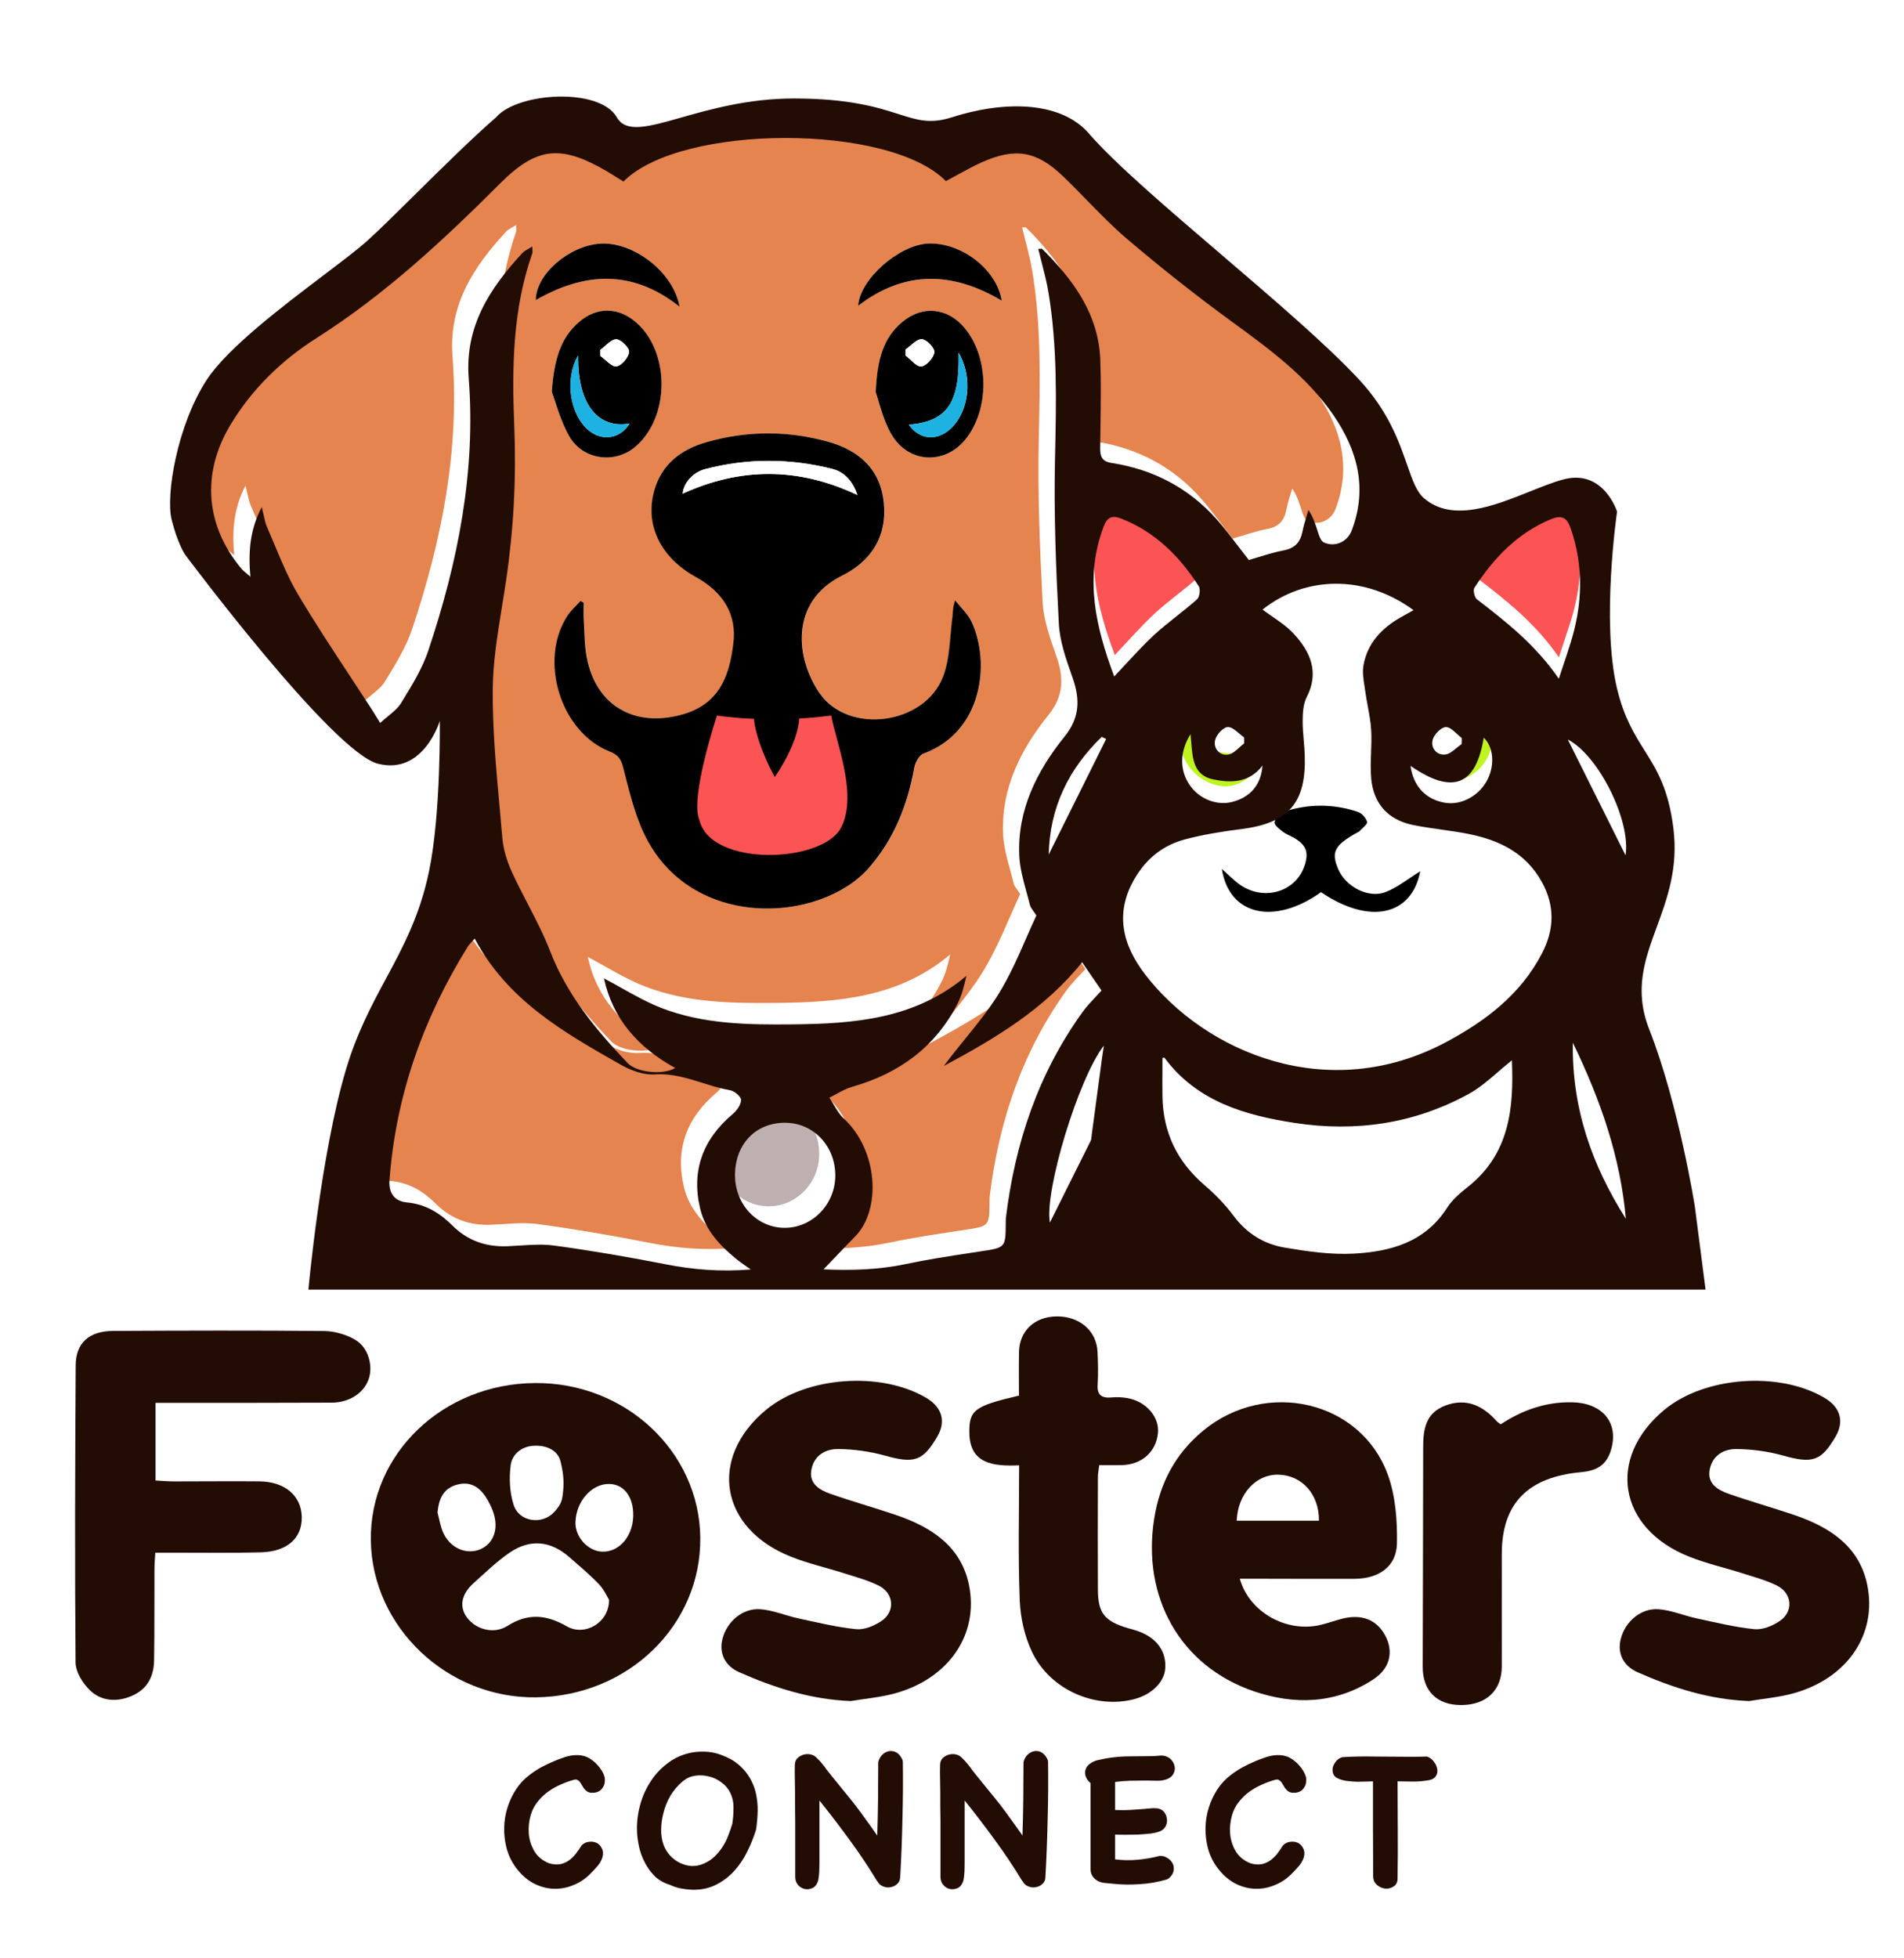 <svg width="355" height="365" viewBox="0 0 355 365" fill="none" xmlns="http://www.w3.org/2000/svg">
<path d="M173.351 29.748C175.561 28.578 177.701 27.298 179.971 26.278C186.261 23.438 190.261 24.118 195.211 28.878C199.241 32.748 202.941 36.978 207.181 40.588C213.511 45.968 220.041 51.138 226.761 56.028C233.721 61.108 240.651 66.158 245.591 73.368C250.121 79.978 251.971 87.068 249.001 94.888C248.191 97.008 245.861 98.048 243.811 97.098C243.341 96.878 243.021 96.128 242.831 95.548C242.341 94.068 241.951 92.558 240.941 91.048C240.561 92.368 240.091 93.658 239.841 94.998C239.461 97.028 238.451 98.188 236.311 98.588C234.121 98.998 232.001 99.768 229.821 100.378C227.851 97.868 225.981 95.228 223.851 92.828C218.621 86.938 211.991 83.488 204.231 82.288C202.451 82.018 202.091 81.098 202.111 79.578C202.161 74.078 202.331 68.568 202.131 63.078C201.811 54.518 197.081 48.148 191.291 42.398C191.211 42.318 190.981 42.388 190.571 42.388C191.221 45.138 192.021 47.808 192.471 50.538C194.181 60.858 193.911 71.248 193.681 81.668C193.461 91.848 193.861 102.068 194.401 112.248C194.581 115.658 195.831 119.078 196.981 122.368C198.381 126.358 198.321 129.748 195.481 133.268C190.311 139.688 186.661 146.908 187.021 155.428C187.151 158.518 188.251 161.578 188.991 164.628C189.141 165.248 189.671 165.778 190.211 166.638C188.101 171.118 186.111 176.498 183.151 181.278C180.221 186.008 176.321 190.128 172.961 194.678C182.461 189.588 191.691 184.128 198.741 175.348C199.981 177.158 201.141 178.838 202.361 180.618C201.191 181.938 199.871 183.178 198.831 184.618C190.541 196.118 186.211 209.098 184.521 223.058C184.491 223.308 184.501 223.558 184.501 223.808C184.471 228.588 184.471 228.528 179.861 229.228C175.171 229.938 170.461 230.618 165.821 231.608C160.741 232.678 155.671 232.818 150.531 232.588C152.591 230.438 154.501 228.418 156.441 226.438C161.331 221.448 160.701 210.388 154.271 204.448C153.151 203.418 152.491 201.888 151.611 200.588C153.041 199.898 154.411 198.978 155.911 198.548C164.601 196.068 171.361 191.168 175.531 183.038C176.341 181.458 176.761 179.668 177.171 177.878C167.641 185.938 156.291 186.818 144.671 186.928C136.391 187.008 128.121 186.898 120.291 183.868C116.561 182.428 113.131 180.218 109.591 178.358C111.191 185.838 115.941 191.258 122.881 195.058C120.571 196.418 115.681 195.908 113.991 194.128C108.111 187.948 102.721 181.498 99.571 173.328C97.601 168.218 94.681 163.488 92.401 158.488C91.491 156.488 90.811 154.258 90.631 152.078C89.861 142.958 88.811 133.818 88.851 124.688C88.881 117.838 90.331 110.988 91.341 104.168C92.751 94.588 93.251 85.028 92.861 75.308C92.421 64.518 92.561 53.638 96.231 43.198C96.311 42.988 96.231 42.718 96.231 41.938C95.421 42.458 94.781 42.708 94.361 43.168C88.281 49.758 83.621 56.828 84.371 66.488C85.711 83.968 82.341 100.838 76.821 117.308C75.671 120.728 73.681 123.898 71.781 127.008C70.931 128.408 69.351 129.358 67.861 130.748C67.171 129.628 66.751 128.938 66.321 128.258C61.721 121.138 56.921 114.128 52.581 106.848C50.221 102.888 48.631 98.468 46.761 94.228C46.331 93.258 46.201 92.168 45.781 90.498C43.531 94.828 43.271 98.868 43.661 103.488C42.871 102.788 42.361 102.438 41.981 101.978C35.291 93.968 34.521 84.258 39.891 75.278C43.911 68.558 49.461 63.158 55.941 59.048C68.721 50.938 79.641 40.768 90.271 30.148C97.141 23.288 101.651 22.988 110.101 27.908C111.171 28.528 112.201 29.208 113.221 29.838C123.931 19.038 162.831 19.008 173.331 29.748H173.351ZM108.841 112.328C108.651 112.218 108.461 112.108 108.281 111.998C107.471 112.898 106.531 113.708 105.871 114.708C100.371 123.008 104.531 136.498 113.751 140.098C115.271 140.688 115.811 141.488 116.221 143.048C117.301 147.218 118.281 151.518 120.111 155.378C128.771 173.608 153.081 172.068 162.081 161.708C166.791 156.288 169.241 149.988 170.511 143.058C170.691 142.098 171.431 140.748 172.221 140.458C183.241 136.428 184.741 123.548 181.211 115.948C180.511 114.448 179.181 113.238 178.131 111.888C177.611 113.228 177.721 114.148 177.601 115.048C177.111 118.738 177.161 122.648 175.891 126.048C172.531 135.028 158.291 137.048 152.841 129.188C148.421 122.798 147.161 112.218 157.011 107.308C162.441 104.598 165.451 100.038 164.821 93.708C164.191 87.398 160.151 83.928 154.411 82.328C146.871 80.228 139.231 80.258 131.711 82.428C126.991 83.788 123.341 86.548 121.981 91.578C120.271 97.878 123.231 103.928 129.731 107.528C134.991 110.438 137.391 114.598 136.761 119.898C136.011 126.098 134.071 131.308 127.101 133.208C118.361 135.588 111.261 131.578 109.471 122.708C109.001 120.358 109.031 117.908 108.881 115.508C108.811 114.448 108.871 113.388 108.871 112.328H108.841ZM102.871 73.058C103.591 74.958 104.441 78.398 106.141 81.338C108.661 85.708 114.531 86.478 118.301 83.388C125.011 77.898 125.011 65.288 118.301 59.848C115.061 57.218 111.231 57.248 108.041 59.938C104.461 62.958 103.321 67.038 102.861 73.058H102.871ZM163.281 73.108C163.851 74.708 164.551 78.108 166.211 80.958C169.361 86.398 176.151 86.678 180.011 81.888C184.501 76.328 184.451 66.778 179.921 61.218C176.781 57.368 172.071 56.808 168.251 59.998C164.761 62.908 163.541 66.908 163.281 73.108ZM126.701 57.158C125.551 50.598 117.931 44.928 111.781 45.408C106.051 45.858 99.941 51.078 99.891 55.918C108.921 50.768 117.791 50.108 126.701 57.148V57.158ZM186.771 56.038C185.811 50.088 179.081 45.108 173.011 45.398C167.631 45.658 160.301 52.018 160.011 56.978C168.641 50.408 177.481 50.528 186.771 56.038Z" fill="#E5844E"/>
<path d="M232.391 109.608C240.291 103.338 251.411 102.998 260.551 109.718C259.681 110.208 258.931 110.618 258.201 111.028C254.641 113.048 251.961 115.848 251.221 119.978C250.941 121.528 251.341 123.228 251.551 124.838C251.881 127.268 252.511 129.678 252.661 132.118C252.841 135.098 252.401 138.118 252.661 141.088C253.081 145.748 255.751 148.778 260.371 149.738C263.791 150.448 267.291 150.728 270.721 151.408C276.461 152.558 281.431 154.888 284.461 160.348C286.971 164.868 286.791 169.298 284.491 173.708C280.521 181.338 274.011 186.288 266.611 190.228C244.551 201.988 221.641 192.048 210.551 177.668C206.201 172.028 204.731 165.958 208.781 159.368C210.951 155.838 214.001 153.478 217.901 152.448C221.341 151.528 224.901 150.968 228.441 150.518C237.261 149.408 240.571 145.668 240.271 136.768C240.201 134.608 239.861 132.448 239.881 130.288C239.891 128.828 239.991 127.188 240.631 125.938C243.031 121.268 241.321 117.468 238.221 114.118C236.571 112.338 234.341 111.078 232.391 109.598V109.608ZM264.801 162.388C262.591 163.748 260.631 165.368 258.371 166.258C255.151 167.528 250.901 165.268 249.511 162.008C248.151 158.798 248.801 157.528 253.011 155.198C253.161 155.118 253.331 155.068 253.441 154.948C253.971 154.358 255.001 153.628 254.891 153.188C254.701 152.448 253.901 151.558 253.161 151.318C248.531 149.788 243.841 149.768 239.231 151.358C238.521 151.598 237.741 152.558 237.631 153.288C237.551 153.778 238.521 154.528 239.151 154.998C239.801 155.498 240.621 155.778 241.331 156.198C243.581 157.538 244.071 158.928 243.201 161.438C241.431 166.518 235.131 168.088 230.691 164.528C229.781 163.798 228.951 162.978 227.811 161.958C229.191 170.698 237.661 172.468 246.301 166.288C255.291 172.388 263.211 170.738 264.801 162.388Z" fill="white"/>
<path d="M85.491 170.948C91.651 182.538 102.211 188.478 112.701 194.438C114.581 195.508 116.981 196.398 119.061 196.258C124.101 195.908 128.421 198.408 133.131 199.208C133.931 199.348 135.151 200.378 135.151 201.008C135.151 201.888 134.381 202.978 133.621 203.618C128.061 208.288 125.841 214.148 127.511 221.218C128.481 225.338 131.341 228.318 134.571 230.898C135.191 231.398 135.871 231.828 136.961 232.608C131.271 233.068 126.241 232.658 121.171 231.658C114.241 230.298 107.271 229.098 100.271 228.148C97.421 227.758 94.461 228.168 91.551 228.278C87.601 228.428 84.181 227.248 81.351 224.438C78.991 222.088 76.341 220.438 72.871 220.118C70.591 219.908 69.411 218.448 69.601 215.958C70.781 200.198 75.901 185.778 84.211 172.418C84.461 172.008 84.841 171.678 85.471 170.948H85.491Z" fill="#E5844E"/>
<path d="M278.911 193.608C279.291 202.528 278.491 211.058 270.681 217.228C269.251 218.358 267.781 219.608 266.821 221.118C262.711 227.548 256.251 229.298 249.381 229.648C245.121 229.868 240.761 229.238 236.521 228.518C232.671 227.868 229.441 225.878 227.011 222.588C225.441 220.468 223.531 218.538 221.521 216.808C216.471 212.468 213.881 207.038 213.761 200.418C213.721 198.008 213.761 195.608 213.761 193.178C213.841 193.168 214.081 193.078 214.131 193.138C220.181 201.288 229.111 203.858 238.441 205.288C249.771 207.028 260.731 205.438 270.851 199.888C273.761 198.298 276.171 195.788 278.931 193.598L278.911 193.608Z" fill="white"/>
<path d="M207.846 122.092C204.446 112.952 202.276 103.892 205.806 94.342C206.506 92.442 207.316 91.932 209.266 92.702C215.566 95.202 220.056 99.722 223.616 105.272C223.966 105.822 223.776 107.272 223.296 107.702C220.706 110.012 217.826 112.002 215.286 114.352C212.746 116.702 210.466 119.342 207.846 122.092Z" fill="#FC5454"/>
<path d="M290.641 122.498C286.281 116.168 280.861 111.928 275.391 107.718C274.921 107.358 274.621 105.998 274.921 105.548C278.511 100.028 282.921 95.388 289.171 92.788C291.181 91.948 292.161 92.448 292.871 94.508C295.331 101.648 295.071 108.738 292.841 115.848C292.201 117.888 291.501 119.908 290.651 122.508L290.641 122.498Z" fill="#FC5454"/>
<path d="M143.431 205.258C148.721 205.278 152.821 209.668 152.741 215.228C152.671 220.548 148.421 224.858 143.271 224.838C138.131 224.818 134.031 220.468 134.041 215.038C134.041 209.238 137.891 205.228 143.431 205.248V205.258Z" fill="#BEB0B0"/>
<path d="M192.741 223.888C191.691 218.058 198.041 197.008 202.811 190.878C202.691 191.698 202.561 192.528 202.441 193.348C201.811 198.048 201.181 202.748 200.551 207.448C200.491 207.858 200.511 208.318 200.331 208.668C197.891 213.608 195.411 218.528 192.731 223.888H192.741Z" fill="white"/>
<path d="M300.141 223.168C293.931 213.348 290.071 202.828 290.251 190.338C295.511 201.168 299.141 211.768 300.141 223.168Z" fill="white"/>
<path d="M263.001 138.618C270.871 144.038 275.191 142.308 276.651 133.358C278.421 135.008 278.741 138.278 277.421 141.038C275.951 144.098 272.561 146.008 269.481 145.498C265.921 144.908 263.531 142.478 263.001 138.628V138.618Z" fill="#BEF521"/>
<path d="M235.991 137.717C235.724 141.698 233.588 145.442 230.001 146.358C227.044 147.111 223.586 145.498 221.664 142.858C219.486 139.869 219.38 135.066 221.664 131.358C222.081 135.306 220.932 138.92 225.501 139.858C228.992 140.578 233.407 141.273 236.001 137.717H235.991Z" fill="#BEF521"/>
<path d="M192.531 155.278C192.721 146.478 196.281 139.288 202.421 133.338C202.691 133.468 202.961 133.608 203.241 133.738L192.531 155.278Z" fill="white"/>
<path d="M289.311 133.828C295.071 136.788 301.111 148.998 300.081 155.418C296.391 148.028 292.851 140.928 289.311 133.828Z" fill="white"/>
<path d="M269.531 134.678C268.501 135.368 267.511 136.538 266.421 136.638C264.841 136.778 263.721 135.378 264.131 133.858C264.401 132.868 265.731 131.508 266.591 131.508C267.581 131.508 268.571 132.818 269.561 133.568C269.551 133.938 269.541 134.308 269.531 134.678Z" fill="white"/>
<path d="M228.971 134.548C227.961 135.288 227.021 136.498 225.941 136.648C224.351 136.868 223.201 135.478 223.541 133.958C223.761 132.958 225.051 131.538 225.901 131.498C226.891 131.458 227.941 132.738 228.961 133.438C228.961 133.808 228.961 134.168 228.961 134.538L228.971 134.548Z" fill="white"/>
<path d="M108.841 112.328C108.841 113.388 108.791 114.448 108.851 115.508C109.001 117.908 108.971 120.368 109.441 122.708C111.231 131.588 118.331 135.588 127.071 133.208C134.051 131.308 135.991 126.108 136.731 119.898C137.371 114.598 134.961 110.438 129.701 107.528C123.191 103.928 120.241 97.888 121.951 91.578C123.311 86.548 126.961 83.788 131.681 82.428C139.211 80.258 146.841 80.228 154.381 82.328C160.121 83.928 164.161 87.408 164.791 93.708C165.431 100.028 162.411 104.598 156.981 107.308C147.141 112.218 148.391 122.798 152.811 129.188C158.261 137.058 172.501 135.028 175.861 126.048C177.141 122.648 177.081 118.738 177.571 115.048C177.691 114.158 177.591 113.228 178.101 111.888C179.141 113.228 180.481 114.438 181.181 115.948C184.711 123.548 183.211 136.428 172.191 140.458C171.391 140.748 170.651 142.098 170.481 143.058C169.211 149.988 166.761 156.288 162.051 161.708C153.051 172.068 128.741 173.608 120.081 155.378C118.251 151.518 117.271 147.218 116.191 143.048C115.791 141.488 115.241 140.698 113.721 140.098C104.501 136.498 100.341 123.008 105.841 114.708C106.501 113.708 107.441 112.898 108.251 111.998C108.441 112.108 108.631 112.218 108.811 112.328H108.841ZM159.861 92.258C159.041 89.848 157.591 88.008 155.171 87.398C147.301 85.408 139.371 85.378 131.501 87.428C129.011 88.078 127.441 90.188 127.281 92.008C138.031 87.108 148.811 87.038 159.851 92.258H159.861Z" fill="black"/>
<path d="M102.871 73.058C103.321 67.038 104.471 62.958 108.051 59.938C111.241 57.248 115.061 57.218 118.311 59.848C125.021 65.288 125.011 77.898 118.311 83.388C114.541 86.478 108.671 85.708 106.151 81.338C104.451 78.388 103.611 74.958 102.881 73.058H102.871ZM107.791 66.268C105.181 70.808 106.301 77.448 109.871 80.298C112.401 82.318 115.721 81.718 117.391 78.928C111.591 79.988 107.651 75.448 107.801 66.268H107.791ZM111.931 65.218C111.931 65.598 111.931 65.968 111.941 66.348C112.951 67.058 114.081 68.428 114.951 68.288C115.911 68.128 117.191 66.618 117.291 65.598C117.361 64.838 115.801 63.268 114.921 63.238C113.951 63.198 112.921 64.498 111.921 65.218H111.931Z" fill="black"/>
<path d="M163.281 73.108C163.541 66.898 164.751 62.908 168.251 59.998C172.071 56.808 176.781 57.378 179.921 61.218C184.461 66.768 184.501 76.328 180.011 81.888C176.151 86.678 169.361 86.388 166.211 80.958C164.561 78.108 163.861 74.708 163.281 73.108ZM178.731 65.728C178.971 75.168 176.561 78.548 169.461 79.158C171.421 81.988 174.711 82.288 177.271 79.878C180.681 76.668 181.441 70.378 178.731 65.728ZM168.831 65.138C168.831 65.508 168.831 65.888 168.831 66.258C169.831 66.998 170.921 68.428 171.801 68.298C172.771 68.158 174.101 66.678 174.221 65.648C174.311 64.888 172.781 63.278 171.891 63.218C170.921 63.158 169.861 64.438 168.841 65.138H168.831Z" fill="black"/>
<path d="M126.701 57.158C117.791 50.108 108.921 50.768 99.891 55.928C99.941 51.088 106.051 45.868 111.781 45.418C117.931 44.938 125.551 50.608 126.701 57.168V57.158Z" fill="black"/>
<path d="M186.771 56.038C177.481 50.528 168.631 50.408 160.011 56.978C160.311 52.028 167.631 45.658 173.011 45.398C179.081 45.108 185.811 50.088 186.771 56.038Z" fill="black"/>
<path d="M264.801 162.388C263.211 170.738 255.291 172.388 246.301 166.288C237.651 172.468 229.191 170.698 227.811 161.958C228.951 162.978 229.781 163.798 230.691 164.528C235.131 168.088 241.431 166.518 243.201 161.438C244.071 158.928 243.591 157.538 241.331 156.198C240.621 155.778 239.801 155.498 239.151 154.998C238.531 154.528 237.561 153.768 237.631 153.288C237.741 152.558 238.521 151.598 239.231 151.358C243.851 149.778 248.541 149.788 253.161 151.318C253.901 151.558 254.701 152.448 254.891 153.188C255.001 153.628 253.971 154.358 253.441 154.948C253.331 155.068 253.161 155.118 253.011 155.198C248.801 157.538 248.151 158.808 249.511 162.008C250.901 165.268 255.151 167.528 258.371 166.258C260.631 165.368 262.591 163.748 264.801 162.388Z" fill="black"/>
<path d="M159.861 92.258C148.821 87.038 138.041 87.118 127.291 92.008C127.441 90.178 129.011 88.078 131.511 87.428C139.381 85.378 147.301 85.408 155.181 87.398C157.591 88.008 159.051 89.848 159.871 92.258H159.861Z" fill="white"/>
<path d="M107.791 66.268C107.641 75.458 111.581 79.988 117.381 78.928C115.711 81.718 112.401 82.318 109.861 80.298C106.291 77.448 105.171 70.808 107.781 66.268H107.791Z" fill="#1DB2E1"/>
<path d="M111.931 65.218C112.931 64.498 113.951 63.198 114.931 63.238C115.811 63.268 117.371 64.838 117.301 65.598C117.201 66.618 115.921 68.128 114.961 68.288C114.091 68.438 112.961 67.058 111.951 66.348C111.951 65.968 111.951 65.598 111.941 65.218H111.931Z" fill="white"/>
<path d="M178.731 65.728C181.431 70.378 180.681 76.668 177.271 79.878C174.711 82.288 171.421 81.988 169.461 79.158C176.561 78.548 178.971 75.168 178.731 65.728Z" fill="#1DB2E1"/>
<path d="M168.831 65.138C169.851 64.438 170.911 63.158 171.881 63.218C172.771 63.278 174.301 64.888 174.211 65.648C174.091 66.668 172.761 68.158 171.791 68.298C170.921 68.428 169.821 66.998 168.821 66.258C168.821 65.888 168.821 65.508 168.821 65.138H168.831Z" fill="white"/>
<g filter="url(#filter0_d_9_100)">
<path fill-rule="evenodd" clip-rule="evenodd" d="M116.241 29.838C126.951 19.038 165.851 19.008 176.351 29.748H176.371C177.101 29.365 177.824 28.968 178.547 28.57C180.013 27.765 181.478 26.961 182.991 26.278C189.281 23.448 193.281 24.118 198.231 28.878C199.732 30.319 201.187 31.812 202.641 33.304C205.092 35.817 207.54 38.329 210.201 40.588C216.531 45.968 223.071 51.138 229.781 56.028L229.786 56.031C236.744 61.11 243.662 66.159 248.611 73.368C253.151 79.978 255.001 87.068 252.021 94.888C251.221 97.008 248.881 98.048 246.831 97.098C246.361 96.878 246.041 96.118 245.851 95.548C245.777 95.326 245.706 95.103 245.635 94.879C245.23 93.614 244.819 92.331 243.961 91.048C243.843 91.465 243.715 91.88 243.586 92.297C243.309 93.189 243.032 94.084 242.861 94.998C242.471 97.038 241.461 98.188 239.331 98.588C237.796 98.875 236.295 99.335 234.783 99.797C234.139 99.995 233.493 100.193 232.841 100.378C232.196 99.56 231.563 98.728 230.929 97.894C229.62 96.172 228.307 94.445 226.871 92.828C221.641 86.928 215.011 83.488 207.251 82.288C205.481 82.018 205.121 81.108 205.131 79.578C205.143 78.231 205.163 76.884 205.182 75.537C205.242 71.381 205.302 67.224 205.151 63.078C204.831 54.518 200.101 48.148 194.311 42.398C194.261 42.348 194.153 42.356 193.98 42.37C193.875 42.378 193.746 42.388 193.591 42.388C193.798 43.263 194.02 44.13 194.241 44.993C194.715 46.843 195.184 48.676 195.491 50.538C197.167 60.65 196.941 70.829 196.715 81.038L196.701 81.668C196.481 91.858 196.881 102.068 197.421 112.248C197.593 115.513 198.74 118.778 199.844 121.921C199.897 122.07 199.949 122.219 200.001 122.368C201.391 126.358 201.341 129.748 198.501 133.268C193.331 139.688 189.681 146.918 190.041 155.428C190.136 157.691 190.752 159.939 191.365 162.178C191.589 162.995 191.813 163.812 192.011 164.628C192.109 165.026 192.369 165.39 192.688 165.837C192.857 166.075 193.044 166.336 193.231 166.638C192.6 167.975 191.981 169.389 191.345 170.844C189.845 174.273 188.25 177.921 186.171 181.278C184.349 184.213 182.152 186.92 179.942 189.642C178.599 191.297 177.252 192.958 175.981 194.678C185.481 189.588 194.711 184.128 201.761 175.348C202.311 176.146 202.843 176.923 203.373 177.696C204.037 178.665 204.697 179.627 205.381 180.618C205.035 181.002 204.677 181.382 204.319 181.762C203.455 182.678 202.586 183.601 201.851 184.618C193.561 196.108 189.231 209.098 187.541 223.058C187.521 223.308 187.521 223.558 187.521 223.808C187.501 228.527 187.491 228.528 183.027 229.206L182.881 229.228C182.31 229.316 181.739 229.403 181.168 229.49C177.046 230.118 172.916 230.747 168.841 231.608C163.761 232.678 158.681 232.818 153.551 232.588C154.118 231.996 154.674 231.414 155.221 230.841C156.665 229.329 158.055 227.873 159.461 226.438C164.351 221.448 163.731 210.388 157.291 204.448C156.53 203.748 155.981 202.817 155.431 201.884C155.172 201.444 154.913 201.004 154.631 200.588C155.088 200.368 155.537 200.124 155.986 199.88C156.945 199.36 157.903 198.841 158.931 198.548C167.631 196.068 174.381 191.178 178.551 183.038C179.361 181.458 179.781 179.678 180.191 177.878C170.661 185.938 159.311 186.818 147.691 186.928C139.411 187.008 131.131 186.898 123.311 183.868C120.746 182.871 118.323 181.514 115.909 180.163C114.812 179.549 113.717 178.936 112.611 178.358C114.211 185.838 118.961 191.258 125.901 195.058C123.591 196.418 118.711 195.908 117.011 194.128C111.131 187.948 105.741 181.488 102.591 173.328C101.418 170.286 99.909 167.379 98.399 164.47C97.372 162.491 96.344 160.512 95.421 158.488C94.511 156.488 93.831 154.258 93.651 152.078C93.492 150.197 93.321 148.315 93.15 146.433C92.491 139.188 91.831 131.935 91.871 124.688C91.901 119.487 92.747 114.275 93.59 109.078C93.856 107.44 94.121 105.803 94.361 104.168C95.781 94.588 96.281 85.028 95.881 75.308C95.441 64.518 95.581 53.628 99.251 43.198C99.292 43.068 99.285 42.925 99.272 42.67C99.263 42.492 99.251 42.259 99.251 41.938C98.975 42.115 98.719 42.261 98.484 42.394C98.031 42.653 97.658 42.865 97.381 43.168C91.311 49.758 86.651 56.828 87.391 66.488C88.741 83.968 85.361 100.838 79.841 117.308C78.75 120.554 76.902 123.574 75.092 126.532C74.995 126.691 74.898 126.85 74.801 127.008C74.225 127.957 73.314 128.703 72.322 129.516C71.851 129.902 71.361 130.303 70.881 130.748C70.658 130.386 70.465 130.069 70.29 129.783C69.923 129.183 69.639 128.718 69.341 128.258C68.012 126.205 66.667 124.161 65.322 122.118C62.002 117.073 58.683 112.029 55.601 106.848C53.877 103.956 52.565 100.818 51.253 97.684C50.769 96.528 50.285 95.371 49.781 94.228C49.509 93.599 49.358 92.919 49.169 92.064C49.066 91.6 48.952 91.085 48.801 90.498C46.551 94.828 46.291 98.868 46.681 103.488C46.407 103.245 46.166 103.044 45.953 102.866C45.553 102.532 45.249 102.278 45.001 101.978C38.301 93.968 37.541 84.268 42.911 75.278C46.931 68.558 52.481 63.158 58.961 59.048C71.741 50.938 82.661 40.768 93.291 30.148C100.161 23.288 104.661 22.988 113.121 27.908C113.821 28.317 114.512 28.753 115.194 29.182C115.545 29.404 115.894 29.624 116.241 29.838ZM235.398 109.613C236.001 110.07 236.631 110.506 237.262 110.943C238.67 111.916 240.083 112.894 241.221 114.128C244.321 117.478 246.021 121.288 243.631 125.948C242.991 127.208 242.891 128.838 242.881 130.298C242.87 131.532 242.976 132.767 243.082 134.001C243.161 134.927 243.241 135.852 243.271 136.778C243.561 145.678 240.251 149.418 231.441 150.528C227.901 150.978 224.341 151.538 220.901 152.458C217.001 153.498 213.951 155.848 211.781 159.378C207.731 165.968 209.201 172.038 213.551 177.678C224.651 192.058 247.551 201.998 269.611 190.238C277.011 186.288 283.521 181.348 287.491 173.718C289.791 169.308 289.971 164.878 287.461 160.358C284.431 154.898 279.451 152.558 273.721 151.418C272.071 151.09 270.4 150.855 268.728 150.62C266.935 150.368 265.141 150.115 263.371 149.748C258.751 148.778 256.081 145.748 255.661 141.098C255.516 139.506 255.576 137.894 255.636 136.281C255.688 134.894 255.74 133.505 255.661 132.128C255.575 130.622 255.298 129.128 255.021 127.634C254.849 126.706 254.677 125.778 254.551 124.848C254.508 124.535 254.459 124.219 254.41 123.901C254.205 122.583 253.996 121.237 254.221 119.988C254.961 115.858 257.641 113.058 261.201 111.038C261.941 110.618 262.681 110.208 263.551 109.728C254.404 103.01 243.297 103.348 235.398 109.613ZM87.929 171.569C88.091 171.395 88.276 171.193 88.491 170.948H88.511C94.64 182.461 105.092 188.399 115.513 194.32L115.721 194.438C117.611 195.508 120.001 196.398 122.081 196.258C125.252 196.038 128.134 196.942 131.012 197.844C132.707 198.376 134.401 198.908 136.151 199.208C136.951 199.348 138.171 200.388 138.171 201.008C138.171 201.888 137.391 202.988 136.641 203.618C131.081 208.288 128.861 214.148 130.531 221.218C131.501 225.338 134.351 228.318 137.591 230.898C138.006 231.232 138.443 231.536 139.016 231.933C139.3 232.13 139.617 232.35 139.981 232.608C134.291 233.068 129.251 232.648 124.191 231.658C117.261 230.298 110.291 229.098 103.291 228.148C101.212 227.871 99.075 228.009 96.942 228.146C96.15 228.197 95.359 228.248 94.571 228.278C90.621 228.428 87.201 227.248 84.371 224.438C82.011 222.088 79.361 220.438 75.891 220.118C73.611 219.908 72.431 218.448 72.621 215.958C73.801 200.198 78.921 185.778 87.231 172.418C87.396 172.148 87.617 171.908 87.929 171.569ZM281.891 193.624C281.013 194.319 280.171 195.047 279.338 195.767C277.554 197.309 275.81 198.816 273.831 199.898C263.711 205.448 252.751 207.038 241.421 205.298C232.091 203.868 223.171 201.298 217.111 193.148C217.071 193.088 216.831 193.178 216.741 193.188C216.741 193.995 216.737 194.802 216.732 195.607C216.723 197.216 216.714 198.822 216.741 200.428C216.861 207.048 219.461 212.478 224.501 216.818C226.511 218.548 228.421 220.478 229.991 222.598C232.421 225.888 235.651 227.868 239.501 228.528C243.741 229.248 248.101 229.878 252.361 229.658C259.231 229.298 265.691 227.548 269.801 221.128C270.761 219.618 272.231 218.368 273.661 217.238C281.469 211.069 282.271 202.541 281.891 193.624ZM210.102 119.562C209.336 120.39 208.555 121.234 207.741 122.088C204.341 112.958 202.161 103.888 205.701 94.338C206.401 92.438 207.211 91.918 209.161 92.698C215.451 95.198 219.951 99.718 223.511 105.268C223.861 105.818 223.671 107.268 223.191 107.698C221.971 108.79 220.684 109.811 219.396 110.833C217.961 111.971 216.525 113.109 215.181 114.348C213.43 115.968 211.803 117.726 210.102 119.562ZM291.394 120.24C291.156 120.949 290.906 121.696 290.641 122.498L290.631 122.488C286.271 116.158 280.851 111.918 275.381 107.708C274.911 107.348 274.611 105.988 274.911 105.538C278.501 100.018 282.911 95.378 289.161 92.778C291.181 91.948 292.151 92.438 292.861 94.498C295.321 101.638 295.051 108.728 292.831 115.838C292.395 117.249 291.926 118.65 291.394 120.24ZM137.041 215.048C137.051 209.248 140.891 205.238 146.431 205.258V205.268C151.711 205.288 155.821 209.678 155.741 215.238C155.661 220.548 151.411 224.868 146.271 224.848C141.131 224.828 137.041 220.478 137.041 215.048ZM195.748 223.873C196.426 222.519 197.09 221.192 197.743 219.886C199.673 216.03 201.513 212.355 203.341 208.668C203.469 208.411 203.496 208.108 203.523 207.807C203.533 207.686 203.544 207.565 203.561 207.448L205.451 193.348C205.561 192.519 205.691 191.699 205.821 190.88L205.821 190.878C201.055 197.003 194.702 218.023 195.748 223.873ZM303.141 223.168C302.131 211.768 298.511 201.178 293.251 190.338C293.071 202.818 296.931 213.338 303.141 223.168ZM269.471 145.628C265.901 145.048 263.521 142.618 262.991 138.758V138.748C270.861 144.178 275.181 142.438 276.641 133.488C278.411 135.148 278.741 138.408 277.411 141.168C275.941 144.228 272.541 146.138 269.471 145.628ZM235.39 138.683C232.961 141.928 229.536 141.947 226.271 141.288C222.584 140.547 222.348 137.499 222.104 134.354C222.065 133.848 222.025 133.34 221.971 132.838C219.841 136.238 219.951 139.828 221.991 142.568C223.791 144.988 226.931 146.168 229.701 145.478C233.057 144.639 235.136 142.324 235.39 138.683ZM206.241 133.738L195.531 155.278C195.721 146.478 199.271 139.288 205.421 133.338C205.589 133.416 205.753 133.497 205.916 133.578C206.025 133.632 206.133 133.686 206.241 133.738ZM296.619 142.462C295.176 139.571 293.743 136.7 292.311 133.828C298.071 136.788 304.111 148.998 303.081 155.418C300.89 151.017 298.744 146.719 296.619 142.462ZM272.561 133.568L272.531 134.678C272.214 134.89 271.9 135.149 271.587 135.407C270.882 135.987 270.175 136.569 269.421 136.638C267.841 136.778 266.711 135.378 267.131 133.858C267.401 132.868 268.731 131.508 269.591 131.508C270.279 131.508 270.967 132.145 271.654 132.782C271.957 133.062 272.259 133.342 272.561 133.568ZM231.971 133.448V134.548L231.981 134.558C231.676 134.783 231.377 135.053 231.077 135.322C230.394 135.937 229.709 136.554 228.951 136.658C227.371 136.868 226.211 135.478 226.551 133.968C226.771 132.958 228.051 131.538 228.911 131.508C229.606 131.48 230.331 132.097 231.054 132.713C231.36 132.975 231.667 133.236 231.971 133.448ZM82.001 130.358C82.001 130.358 79.001 140.483 70.501 138.358C62.001 136.233 34.501 99.358 34.501 99.358C34.501 99.358 33.127 97.358 32.001 92.858C30.875 88.358 33.001 75.358 38.501 66.858C42.329 60.941 52.552 53.195 60.37 47.271C63.782 44.685 66.737 42.446 68.501 40.858C70.554 39.011 73.674 35.928 77.169 32.474C82.188 27.513 87.982 21.788 92.501 17.858C96.501 13.191 111.801 12.258 115.001 17.858C116.699 20.829 120.816 19.663 126.996 17.913C132.465 16.364 139.55 14.358 148.001 14.358C158.418 14.358 163.684 16.038 167.538 17.267C171.084 18.399 173.435 19.148 177.501 17.858C188.266 14.441 198.161 15.254 203.001 20.858C207.81 26.426 217.615 34.812 227.682 43.423C237.504 51.824 247.575 60.438 253.501 66.858C258.893 72.699 260.874 78.385 262.357 82.643C263.341 85.466 264.105 87.662 265.501 88.858C270.789 93.39 278.53 90.294 285.235 87.613C287.484 86.713 289.617 85.86 291.501 85.358C299.001 83.358 301.501 91.358 301.501 91.358C301.501 91.358 298.501 111.858 301.501 124.358C302.8 129.769 304.728 132.844 306.606 135.838C308.878 139.462 311.078 142.969 312.001 150.358C312.93 157.791 310.859 163.441 308.915 168.741C306.676 174.849 304.607 180.49 307.501 187.858C313.001 201.858 316.001 220.858 316.001 220.858L318.001 236.358H57.501C57.501 236.358 59.791 211.167 64.501 195.358C66.557 188.458 69.312 183.335 72.001 178.334C75.183 172.416 78.273 166.671 80.001 158.358C82.233 147.625 82.001 130.358 82.001 130.358Z" fill="#220C04"/>
</g>
<path d="M133.684 133.358C133.684 133.358 143.129 134.945 154.981 133.358C155.748 137.906 159.961 147.876 156.9 154.119C153.552 160.949 132.418 161.7 130.378 152.781C128.601 148.603 133.684 133.358 133.684 133.358Z" fill="#FC5454"/>
<path d="M144.501 143.858C144.501 143.858 148.91 137.358 148.501 132.858C148.092 128.358 141.001 128.358 141.001 132.858C141.001 137.358 144.501 143.858 144.501 143.858Z" fill="black" stroke="black"/>
<path d="M130.564 286.614C130.741 302.896 117.147 316.113 99.981 316.358C83.397 316.592 69.346 303.253 69.141 287.078C68.936 270.945 82.564 257.899 99.758 257.776C116.628 257.654 130.393 270.54 130.57 286.614H130.564ZM113.552 298.158C113.187 297.577 112.616 296.25 111.652 295.248C109.945 293.468 108.016 291.869 106.15 290.227C102.703 287.195 98.874 286.769 95.056 289.364C92.619 291.022 90.496 293.1 88.31 295.061C85.925 297.198 85.565 299.618 87.203 301.654C88.904 303.764 92.14 304.606 94.588 303.056C98.434 300.615 101.864 300.929 105.694 303.13C109.021 305.043 113.609 302.448 113.552 298.163V298.158ZM105.001 277.858C105.174 275.865 105.001 274.358 104.501 272.358C104.001 270.358 101.996 269.347 99.547 269.464C97.15 269.581 95.461 271.148 95.216 273.109C94.902 275.55 95.022 278.225 95.792 280.554C96.819 283.656 101.094 284.296 103.371 281.775C104.638 280.373 104.845 279.654 105.001 277.858ZM118.066 282.542C118.14 278.982 116.326 276.595 113.529 276.584C110.293 276.568 107.428 279.83 107.297 283.683C107.2 286.454 109.609 289.119 112.285 289.204C115.441 289.305 117.986 286.369 118.066 282.542ZM81.582 281.94C81.93 283.209 82.113 284.546 82.661 285.729C83.899 288.394 86.598 289.668 89.052 288.938C91.421 288.234 92.796 285.943 92.299 283.118C92.088 281.924 91.575 280.73 90.964 279.654C89.783 277.559 88.071 275.971 85.286 276.696C82.586 277.399 81.799 279.457 81.576 281.935L81.582 281.94Z" fill="#220C04"/>
<path d="M29.004 261.469V275.944C30.197 276.008 31.299 276.114 32.406 276.114C37.73 276.12 43.055 276.05 48.374 276.104C53.139 276.152 56.203 278.806 56.266 282.771C56.329 286.677 53.567 289.193 48.648 289.331C43.329 289.481 38.004 289.385 32.68 289.395C31.55 289.395 30.42 289.395 28.953 289.395C28.89 290.525 28.799 291.458 28.799 292.396C28.77 298.077 28.822 303.758 28.73 309.44C28.685 312.365 27.566 314.833 24.485 316.128C21.694 317.301 18.852 317.039 16.803 315.073C15.411 313.74 14.104 311.63 14.092 309.855C13.932 291.394 14.007 272.933 14.115 254.466C14.138 250.293 16.62 248.087 21.1 248.065C34.221 248.001 47.341 247.953 60.455 248.081C62.418 248.103 64.621 248.753 66.276 249.744C68.747 251.22 69.609 254.701 68.701 257.147C67.754 259.694 65.123 261.416 61.813 261.432C52.02 261.48 42.233 261.464 32.44 261.469C31.407 261.469 30.38 261.469 28.999 261.469H29.004Z" fill="#220C04"/>
<path d="M231.16 294.251C232.923 300.529 239.925 304.388 246.277 302.842C247.561 302.528 248.811 302.085 250.089 301.744C253.787 300.753 256.635 301.824 258.244 304.788C259.888 307.815 259.192 310.964 256.047 313.016C249.079 317.562 241.426 317.845 233.722 315.207C220.048 310.527 212.875 297.699 215.203 283.038C216.236 276.536 219.061 270.999 224.34 266.644C236.056 256.987 253.725 261.054 258.747 274.831C260.202 278.822 260.527 283.342 260.464 287.605C260.402 291.938 257.16 294.246 252.52 294.267C246.34 294.299 240.159 294.256 233.973 294.251C233.066 294.251 232.153 294.251 231.16 294.251ZM230.589 283.438H245.918C245.975 278.524 242.767 274.974 238.385 274.857C234.19 274.74 230.76 278.455 230.589 283.438Z" fill="#220C04"/>
<path d="M158.665 317.05C151.212 316.773 144.409 314.577 137.84 311.683C135.078 310.463 134.051 308.049 134.701 305.469C135.512 302.255 138.451 299.692 141.755 299.937C144.158 300.113 146.475 301.131 148.86 301.643C152.433 302.41 156.011 303.295 159.641 303.652C161.153 303.801 163.03 303.023 164.337 302.138C166.957 300.363 166.689 296.979 163.852 295.546C161.872 294.549 159.646 293.957 157.495 293.27C154.173 292.209 150.726 291.437 147.502 290.157C134.211 284.903 132.008 271.749 142.828 262.769C150.338 256.539 164.32 255.521 172.772 260.59C175.654 262.316 176.39 264.933 174.781 267.71C172.076 272.368 170.432 272.826 164.959 271.291C162.192 270.518 159.213 270.113 156.325 270.076C153.802 270.044 151.742 271.355 151.28 273.956C150.818 276.525 152.747 277.697 154.853 278.433C158.847 279.834 162.945 280.985 166.963 282.339C173.731 284.625 179.17 288.244 180.648 295.338C182.582 304.6 176.91 312.904 166.751 315.648C164.132 316.357 161.364 316.592 158.67 317.045L158.665 317.05Z" fill="#220C04"/>
<path d="M326.153 317.05C318.7 316.773 311.897 314.577 305.329 311.683C302.566 310.463 301.539 308.049 302.19 305.469C303 302.255 305.939 299.692 309.243 299.937C311.646 300.113 313.963 301.131 316.349 301.643C319.921 302.41 323.499 303.295 327.129 303.652C328.641 303.801 330.519 303.023 331.826 302.138C334.445 300.363 334.177 296.979 331.341 295.546C329.36 294.549 327.135 293.957 324.983 293.27C321.662 292.209 318.215 291.437 314.99 290.157C301.699 284.903 299.496 271.749 310.316 262.769C317.827 256.539 331.809 255.521 340.26 260.59C343.142 262.316 343.879 264.933 342.269 267.71C339.564 272.368 337.921 272.826 332.448 271.291C329.68 270.518 326.701 270.113 323.813 270.076C321.291 270.044 319.231 271.355 318.768 273.956C318.306 276.525 320.235 277.697 322.341 278.433C326.336 279.834 330.433 280.985 334.451 282.339C341.219 284.625 346.658 288.244 348.136 295.338C350.071 304.6 344.398 312.904 334.24 315.648C331.62 316.357 328.852 316.592 326.159 317.045L326.153 317.05Z" fill="#220C04"/>
<path d="M189.984 260.139C189.984 257.474 189.945 254.735 189.996 251.995C190.064 248.089 192.849 245.445 196.918 245.36C201.216 245.269 204.463 248.014 204.634 251.958C204.725 253.999 204.782 256.051 204.657 258.082C204.537 259.984 205.365 260.645 207.316 260.459C208.252 260.373 209.234 260.416 210.158 260.576C213.697 261.173 216.23 264.125 215.894 267.174C215.511 270.675 212.823 273.015 209.074 273.079C207.761 273.1 206.449 273.079 204.954 273.079C204.857 273.915 204.703 274.592 204.703 275.274C204.685 282.288 204.668 289.307 204.703 296.321C204.725 300.68 205.958 302.188 210.375 303.483C211.009 303.67 211.654 303.824 212.27 304.048C215.723 305.322 217.503 307.827 217.252 311.03C217.058 313.524 214.735 315.821 211.551 316.674C204.297 318.614 195.828 314.995 192.444 307.944C191.012 304.96 190.258 301.485 190.127 298.202C189.808 289.963 190.019 281.707 190.019 273.111C185.202 273.324 180.842 272.839 180.734 267.126C180.654 262.809 181.664 262.063 189.973 260.123L189.984 260.139Z" fill="#220C04"/>
<path d="M279.811 265.475C283.771 262.842 288.154 261.281 293.073 261.361C298.598 261.451 301.674 264.958 300.509 269.733C299.773 272.75 298.147 274.082 294.825 274.386C284.861 275.297 280.045 280.201 280.01 289.538C279.982 296.551 280.033 303.565 280.01 310.579C279.999 315.066 277.134 317.773 272.466 317.795C267.935 317.816 265.258 315.189 265.264 310.675C265.287 297.09 265.344 283.51 265.349 269.925C265.349 266.584 265.675 263.375 269.55 261.947C273.499 260.497 276.552 262.07 279.074 264.905C279.251 265.102 279.502 265.241 279.811 265.47V265.475Z" fill="#220C04"/>
<path d="M108.43 343.963C108.831 343.562 109.282 343.337 109.783 343.287C110.309 343.211 110.785 343.274 111.21 343.474C111.636 343.675 111.962 344 112.187 344.451C112.438 344.877 112.5 345.39 112.375 345.992C112.225 346.593 111.937 347.156 111.511 347.682C111.085 348.183 110.659 348.646 110.234 349.072C109.257 350.099 108.167 350.85 106.965 351.326C105.788 351.827 104.586 352.065 103.359 352.04C102.156 352.015 100.967 351.727 99.79 351.176C98.637 350.625 97.598 349.798 96.671 348.696C96.12 348.045 95.657 347.357 95.281 346.63C94.906 345.904 94.618 345.14 94.417 344.338C94.117 343.161 93.979 341.934 94.004 340.657C94.029 339.379 94.229 338.14 94.605 336.937C94.981 335.735 95.507 334.608 96.183 333.556C96.884 332.479 97.736 331.565 98.738 330.814C99.464 330.263 100.19 329.787 100.917 329.386C101.668 328.985 102.457 328.61 103.283 328.259C103.759 328.059 104.248 327.871 104.749 327.695C105.25 327.495 105.763 327.345 106.289 327.245C106.815 327.144 107.341 327.107 107.867 327.132C108.393 327.157 108.906 327.27 109.407 327.47C109.758 327.62 110.108 327.833 110.459 328.109C110.81 328.359 111.135 328.66 111.436 329.01C111.736 329.336 111.999 329.687 112.225 330.062C112.45 330.438 112.613 330.801 112.713 331.152C112.788 331.477 112.801 331.815 112.751 332.166C112.726 332.492 112.626 332.792 112.45 333.068C112.3 333.343 112.087 333.581 111.812 333.782C111.536 333.957 111.223 334.07 110.872 334.12C110.296 334.195 109.845 334.132 109.52 333.932C109.219 333.731 108.969 333.481 108.769 333.18C108.593 332.88 108.418 332.592 108.243 332.316C108.067 332.016 107.817 331.803 107.491 331.678C107.291 331.678 107.141 331.69 107.04 331.715C106.189 331.941 105.325 332.254 104.448 332.654C103.597 333.03 102.795 333.494 102.044 334.045C101.317 334.596 100.679 335.234 100.128 335.961C99.577 336.687 99.176 337.501 98.925 338.403C98.625 339.48 98.512 340.569 98.587 341.671C98.662 342.773 98.963 343.812 99.489 344.789C99.79 345.365 100.19 345.866 100.691 346.292C101.192 346.718 101.743 347.043 102.344 347.269C102.945 347.469 103.559 347.544 104.185 347.494C104.811 347.419 105.412 347.194 105.988 346.818C106.489 346.467 106.94 346.042 107.341 345.541C107.742 345.015 108.105 344.489 108.43 343.963Z" fill="#220C04"/>
<path d="M140.968 340.995C140.542 342.397 139.991 343.775 139.315 345.127C138.664 346.455 137.862 347.645 136.91 348.696C135.959 349.748 134.844 350.6 133.567 351.251C132.314 351.902 130.874 352.228 129.246 352.228C128.194 352.178 127.355 352.078 126.729 351.927C126.128 351.802 125.54 351.602 124.963 351.326C123.937 351.026 123.047 350.55 122.296 349.899C121.57 349.222 120.956 348.446 120.455 347.569C119.954 346.693 119.566 345.766 119.291 344.789C119.04 343.787 118.877 342.823 118.802 341.896C118.677 340.268 118.815 338.615 119.215 336.937C119.616 335.259 120.255 333.719 121.131 332.316C122.008 330.889 123.11 329.674 124.437 328.672C125.765 327.645 127.28 326.969 128.983 326.643C129.86 326.493 130.749 326.443 131.651 326.493C132.552 326.543 133.429 326.719 134.281 327.019C134.982 327.27 135.633 327.558 136.234 327.883C136.835 328.209 137.411 328.622 137.962 329.123C138.689 329.774 139.302 330.526 139.803 331.377C140.304 332.229 140.667 333.118 140.893 334.045C141.168 335.222 141.293 336.386 141.268 337.538C141.243 338.691 141.143 339.843 140.968 340.995ZM131.237 347.344C131.989 347.018 132.64 346.593 133.191 346.067C133.767 345.516 134.268 344.915 134.694 344.263C135.12 343.612 135.47 342.923 135.746 342.197C136.046 341.446 136.309 340.694 136.535 339.943C136.685 338.991 136.76 338.014 136.76 337.012C136.785 336.011 136.585 335.059 136.159 334.157C135.808 333.406 135.27 332.767 134.544 332.241C133.842 331.69 133.066 331.315 132.214 331.114C131.363 330.889 130.499 330.839 129.622 330.964C128.77 331.089 128.007 331.427 127.33 331.978C126.379 332.78 125.602 333.681 125.001 334.683C124.425 335.66 123.987 336.75 123.686 337.952C123.436 338.903 123.298 339.905 123.273 340.957C123.248 342.009 123.411 343.011 123.761 343.963C124.037 344.664 124.437 345.303 124.963 345.879C125.514 346.455 126.128 346.906 126.804 347.231C127.481 347.557 128.194 347.745 128.946 347.795C129.722 347.82 130.486 347.67 131.237 347.344Z" fill="#220C04"/>
<path d="M163.789 328.296C163.94 327.796 164.178 327.382 164.503 327.057C164.854 326.731 165.229 326.518 165.63 326.418C166.031 326.318 166.432 326.343 166.832 326.493C167.258 326.643 167.621 326.944 167.922 327.395C168.022 327.52 168.11 327.67 168.185 327.846C168.285 328.021 168.335 328.184 168.335 328.334C168.385 331.916 168.36 335.497 168.26 339.079C168.185 342.635 168.047 346.204 167.847 349.786C167.847 350.362 167.659 350.813 167.283 351.138C166.933 351.464 166.519 351.664 166.043 351.74C165.593 351.84 165.129 351.79 164.653 351.589C164.178 351.414 163.827 351.101 163.601 350.65C163.576 350.625 163.564 350.6 163.564 350.575V350.65C161.936 347.97 160.22 345.403 158.417 342.948C156.614 340.469 154.735 338.014 152.782 335.585V344.075C152.782 345.228 152.782 346.192 152.782 346.968C152.782 347.745 152.769 348.383 152.744 348.884C152.719 349.36 152.681 349.736 152.631 350.011C152.606 350.287 152.556 350.525 152.481 350.725C152.256 351.326 151.905 351.727 151.429 351.927C150.978 352.128 150.515 352.178 150.039 352.078C149.563 351.978 149.15 351.727 148.799 351.326C148.449 350.926 148.273 350.425 148.273 349.824C148.273 349.473 148.273 348.922 148.273 348.171C148.273 347.419 148.273 346.568 148.273 345.616C148.273 344.664 148.273 343.65 148.273 342.573C148.273 341.471 148.273 340.394 148.273 339.342C148.273 338.29 148.261 337.313 148.236 336.411C148.236 335.485 148.236 334.708 148.236 334.082C148.236 333.231 148.223 332.392 148.198 331.565C148.173 330.713 148.173 329.862 148.198 329.01C148.198 328.585 148.298 328.221 148.499 327.921C148.724 327.62 149 327.395 149.325 327.245C149.651 327.069 150.001 326.969 150.377 326.944C150.753 326.919 151.116 326.969 151.467 327.094C151.767 327.194 152.068 327.407 152.368 327.733C152.694 328.033 153.007 328.372 153.308 328.747C153.608 329.098 153.884 329.461 154.134 329.837C154.41 330.187 154.635 330.475 154.81 330.701C155.461 331.502 156.213 332.429 157.064 333.481C157.916 334.508 158.705 335.485 159.431 336.411C160.158 337.363 160.859 338.315 161.535 339.267C162.236 340.218 162.913 341.17 163.564 342.122C163.639 339.843 163.689 337.576 163.714 335.322C163.739 333.068 163.752 330.801 163.752 328.522L163.789 328.296Z" fill="#220C04"/>
<path d="M190.865 328.296C191.016 327.796 191.254 327.382 191.579 327.057C191.93 326.731 192.306 326.518 192.706 326.418C193.107 326.318 193.508 326.343 193.909 326.493C194.334 326.643 194.698 326.944 194.998 327.395C195.098 327.52 195.186 327.67 195.261 327.846C195.361 328.021 195.411 328.184 195.411 328.334C195.461 331.916 195.436 335.497 195.336 339.079C195.261 342.635 195.123 346.204 194.923 349.786C194.923 350.362 194.735 350.813 194.359 351.138C194.009 351.464 193.595 351.664 193.12 351.74C192.669 351.84 192.205 351.79 191.73 351.589C191.254 351.414 190.903 351.101 190.678 350.65C190.653 350.625 190.64 350.6 190.64 350.575V350.65C189.012 347.97 187.296 345.403 185.493 342.948C183.69 340.469 181.811 338.014 179.858 335.585V344.075C179.858 345.228 179.858 346.192 179.858 346.968C179.858 347.745 179.845 348.383 179.82 348.884C179.795 349.36 179.758 349.736 179.707 350.011C179.682 350.287 179.632 350.525 179.557 350.725C179.332 351.326 178.981 351.727 178.505 351.927C178.054 352.128 177.591 352.178 177.115 352.078C176.639 351.978 176.226 351.727 175.875 351.326C175.525 350.926 175.349 350.425 175.349 349.824C175.349 349.473 175.349 348.922 175.349 348.171C175.349 347.419 175.349 346.568 175.349 345.616C175.349 344.664 175.349 343.65 175.349 342.573C175.349 341.471 175.349 340.394 175.349 339.342C175.349 338.29 175.337 337.313 175.312 336.411C175.312 335.485 175.312 334.708 175.312 334.082C175.312 333.231 175.299 332.392 175.274 331.565C175.249 330.713 175.249 329.862 175.274 329.01C175.274 328.585 175.374 328.221 175.575 327.921C175.8 327.62 176.076 327.395 176.401 327.245C176.727 327.069 177.078 326.969 177.453 326.944C177.829 326.919 178.192 326.969 178.543 327.094C178.843 327.194 179.144 327.407 179.444 327.733C179.77 328.033 180.083 328.372 180.384 328.747C180.684 329.098 180.96 329.461 181.21 329.837C181.486 330.187 181.711 330.475 181.886 330.701C182.538 331.502 183.289 332.429 184.141 333.481C184.992 334.508 185.781 335.485 186.507 336.411C187.234 337.363 187.935 338.315 188.611 339.267C189.313 340.218 189.989 341.17 190.64 342.122C190.715 339.843 190.765 337.576 190.79 335.322C190.815 333.068 190.828 330.801 190.828 328.522L190.865 328.296Z" fill="#220C04"/>
<path d="M216.476 345.916C216.927 345.941 217.315 346.067 217.641 346.292C217.992 346.492 218.267 346.743 218.468 347.043C218.693 347.344 218.818 347.695 218.843 348.095C218.893 348.471 218.818 348.859 218.618 349.26C218.543 349.435 218.38 349.648 218.129 349.899C217.904 350.124 217.691 350.262 217.491 350.312C215.888 350.788 214.235 351.076 212.532 351.176C210.854 351.301 209.188 351.276 207.535 351.101C207.059 351.051 206.533 351.001 205.957 350.951C205.406 350.901 204.918 350.738 204.492 350.462C203.716 349.961 203.327 349.247 203.327 348.321V332.316C203.052 332.116 202.826 331.866 202.651 331.565C202.476 331.264 202.363 330.951 202.313 330.626C202.288 330.275 202.338 329.95 202.463 329.649C202.588 329.323 202.801 329.048 203.102 328.822C203.603 328.422 204.179 328.159 204.83 328.033C205.481 327.883 206.12 327.758 206.746 327.658C208.048 327.457 209.351 327.357 210.653 327.357C211.956 327.357 213.283 327.345 214.636 327.32C215.036 327.32 215.5 327.295 216.026 327.245C216.552 327.169 217.015 327.207 217.416 327.357C217.892 327.533 218.267 327.808 218.543 328.184C218.818 328.559 218.981 328.96 219.031 329.386C219.081 329.812 218.994 330.225 218.768 330.626C218.568 331.026 218.205 331.34 217.679 331.565C217.053 331.815 216.376 331.928 215.65 331.903C214.949 331.878 214.272 331.866 213.621 331.866C212.669 331.866 211.718 331.878 210.766 331.903C209.814 331.928 208.862 332.003 207.911 332.129V337.351C208.812 337.401 209.714 337.401 210.616 337.351C211.517 337.301 212.419 337.238 213.321 337.163C213.721 337.138 214.122 337.1 214.523 337.05C214.924 337 215.337 337 215.763 337.05C216.314 337.125 216.739 337.351 217.04 337.726C217.341 338.102 217.516 338.528 217.566 339.004C217.641 339.454 217.566 339.905 217.341 340.356C217.115 340.807 216.752 341.133 216.251 341.333C215.825 341.508 215.249 341.646 214.523 341.746C213.797 341.821 213.033 341.884 212.231 341.934C211.43 341.959 210.641 341.972 209.864 341.972C209.088 341.972 208.437 341.959 207.911 341.934V346.555C209.288 346.73 210.678 346.755 212.081 346.63C213.483 346.505 214.861 346.267 216.213 345.916H216.476Z" fill="#220C04"/>
<path d="M239.196 343.963C239.597 343.562 240.048 343.337 240.548 343.287C241.074 343.211 241.55 343.274 241.976 343.474C242.402 343.675 242.727 344 242.953 344.451C243.203 344.877 243.266 345.39 243.141 345.992C242.99 346.593 242.702 347.156 242.277 347.682C241.851 348.183 241.425 348.646 240.999 349.072C240.023 350.099 238.933 350.85 237.731 351.326C236.554 351.827 235.351 352.065 234.124 352.04C232.922 352.015 231.732 351.727 230.555 351.176C229.403 350.625 228.364 349.798 227.437 348.696C226.886 348.045 226.423 347.357 226.047 346.63C225.671 345.904 225.383 345.14 225.183 344.338C224.882 343.161 224.744 341.934 224.769 340.657C224.795 339.379 224.995 338.14 225.371 336.937C225.746 335.735 226.272 334.608 226.949 333.556C227.65 332.479 228.501 331.565 229.503 330.814C230.23 330.263 230.956 329.787 231.682 329.386C232.434 328.985 233.223 328.61 234.049 328.259C234.525 328.059 235.013 327.871 235.514 327.695C236.015 327.495 236.529 327.345 237.055 327.245C237.581 327.144 238.107 327.107 238.632 327.132C239.158 327.157 239.672 327.27 240.173 327.47C240.523 327.62 240.874 327.833 241.225 328.109C241.575 328.359 241.901 328.66 242.202 329.01C242.502 329.336 242.765 329.687 242.99 330.062C243.216 330.438 243.379 330.801 243.479 331.152C243.554 331.477 243.567 331.815 243.516 332.166C243.491 332.492 243.391 332.792 243.216 333.068C243.066 333.343 242.853 333.581 242.577 333.782C242.302 333.957 241.989 334.07 241.638 334.12C241.062 334.195 240.611 334.132 240.286 333.932C239.985 333.731 239.735 333.481 239.534 333.18C239.359 332.88 239.183 332.592 239.008 332.316C238.833 332.016 238.582 331.803 238.257 331.678C238.056 331.678 237.906 331.69 237.806 331.715C236.954 331.941 236.09 332.254 235.214 332.654C234.362 333.03 233.561 333.494 232.809 334.045C232.083 334.596 231.444 335.234 230.893 335.961C230.342 336.687 229.942 337.501 229.691 338.403C229.39 339.48 229.278 340.569 229.353 341.671C229.428 342.773 229.729 343.812 230.255 344.789C230.555 345.365 230.956 345.866 231.457 346.292C231.958 346.718 232.509 347.043 233.11 347.269C233.711 347.469 234.325 347.544 234.951 347.494C235.577 347.419 236.178 347.194 236.754 346.818C237.255 346.467 237.706 346.042 238.107 345.541C238.507 345.015 238.87 344.489 239.196 343.963Z" fill="#220C04"/>
<path d="M266.248 327.47C266.724 327.67 267.113 327.996 267.413 328.447C267.739 328.873 267.926 329.323 267.977 329.799C268.052 330.25 267.964 330.663 267.714 331.039C267.488 331.415 267.075 331.665 266.474 331.79C265.322 331.991 264.232 332.078 263.205 332.053C262.203 332.028 261.327 332.016 260.575 332.016C260.575 335.021 260.588 337.977 260.613 340.882C260.638 343.787 260.626 346.856 260.575 350.087C260.575 350.788 260.338 351.289 259.862 351.589C259.386 351.915 258.86 352.053 258.284 352.003C257.733 351.952 257.219 351.727 256.743 351.326C256.268 350.926 256.03 350.375 256.03 349.673C256.005 346.718 255.992 343.775 255.992 340.845C255.992 337.914 255.992 334.971 255.992 332.016C255.767 332.016 255.378 332.028 254.827 332.053C254.301 332.078 253.713 332.091 253.062 332.091C252.436 332.066 251.784 332.016 251.108 331.941C250.432 331.84 249.843 331.665 249.342 331.415C248.942 331.214 248.679 330.926 248.553 330.551C248.428 330.15 248.416 329.749 248.516 329.348C248.641 328.948 248.854 328.572 249.154 328.221C249.455 327.871 249.831 327.633 250.282 327.508C252.385 327.382 254.414 327.345 256.368 327.395C258.346 327.42 260.35 327.432 262.379 327.432C262.98 327.432 263.581 327.432 264.182 327.432C264.783 327.407 265.397 327.395 266.023 327.395L266.248 327.47Z" fill="#220C04"/>
<defs>
<filter id="filter0_d_9_100" x="27.709" y="14" width="294.292" height="230.358" filterUnits="userSpaceOnUse" color-interpolation-filters="sRGB">
<feFlood flood-opacity="0" result="BackgroundImageFix"/>
<feColorMatrix in="SourceAlpha" type="matrix" values="0 0 0 0 0 0 0 0 0 0 0 0 0 0 0 0 0 0 127 0" result="hardAlpha"/>
<feOffset dy="4"/>
<feGaussianBlur stdDeviation="2"/>
<feComposite in2="hardAlpha" operator="out"/>
<feColorMatrix type="matrix" values="0 0 0 0 0 0 0 0 0 0 0 0 0 0 0 0 0 0 0.25 0"/>
<feBlend mode="normal" in2="BackgroundImageFix" result="effect1_dropShadow_9_100"/>
<feBlend mode="normal" in="SourceGraphic" in2="effect1_dropShadow_9_100" result="shape"/>
</filter>
</defs>
</svg>
